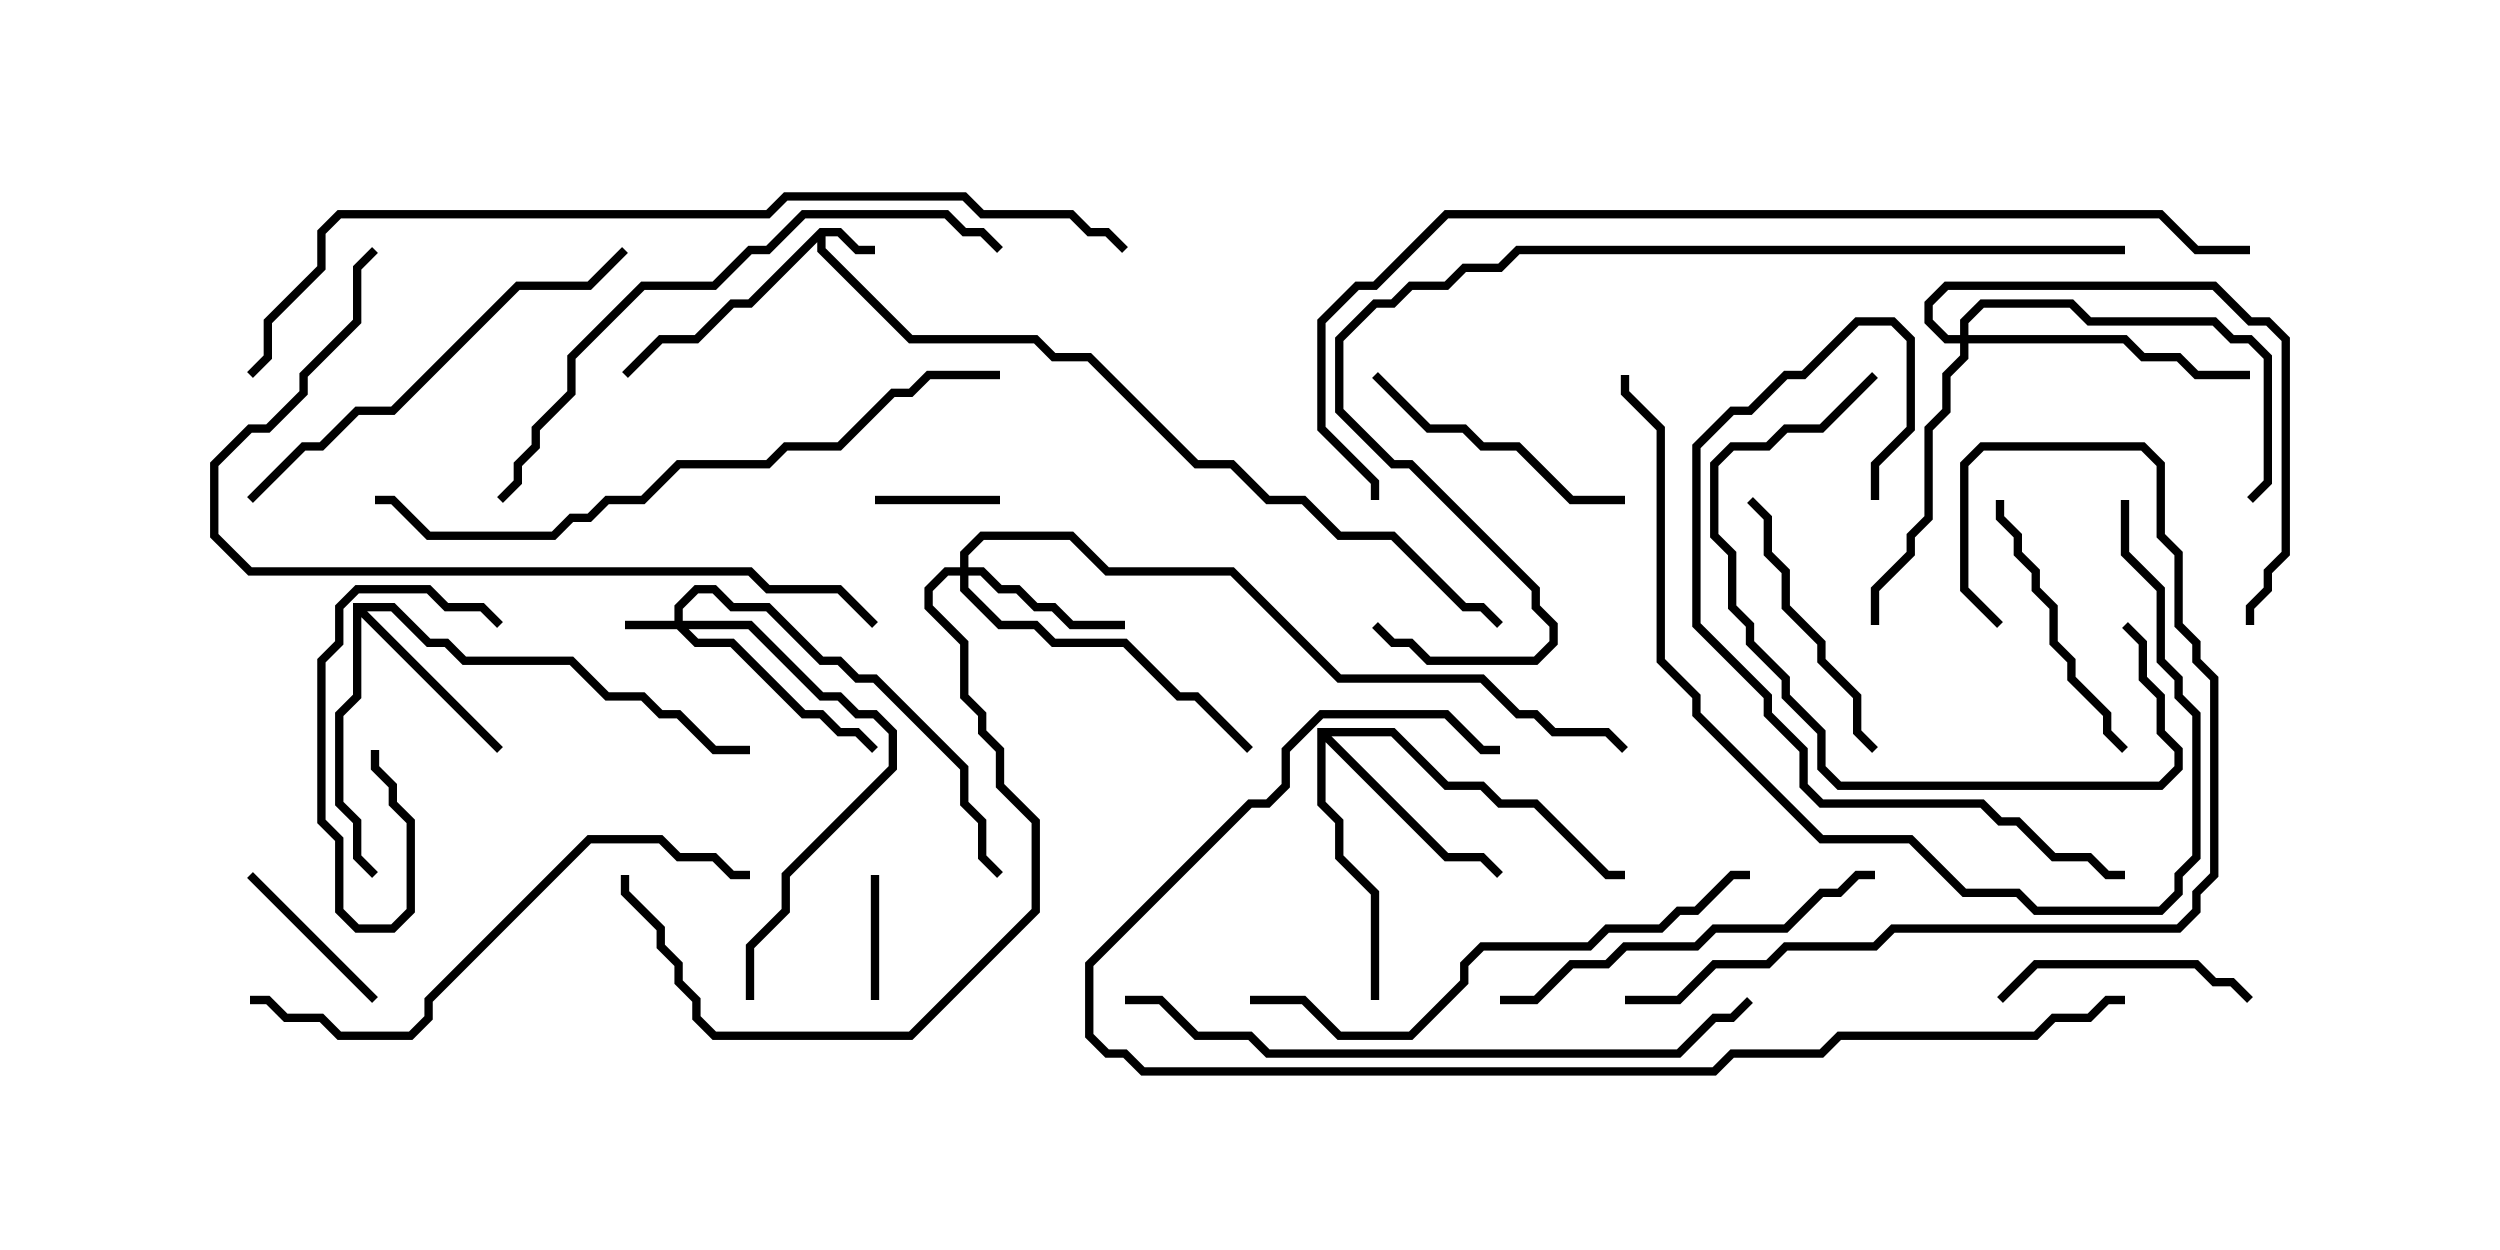 <svg version="1.1" width="30" height="15" xmlns="http://www.w3.org/2000/svg"><path d="M9.836,2.736L10.092,2.736L10.306,2.95L10.5,2.95L10.5,3.05L10.265,3.05L10.051,2.836L9.907,2.836L9.907,2.979L10.949,4.021L12.449,4.021L12.664,4.236L13.092,4.236L14.378,5.521L14.806,5.521L15.235,5.95L15.664,5.95L16.092,6.379L16.735,6.379L17.592,7.236L17.806,7.236L18.035,7.465L17.965,7.535L17.765,7.336L17.551,7.336L16.694,6.479L16.051,6.479L15.622,6.05L15.194,6.05L14.765,5.621L14.336,5.621L13.051,4.336L12.622,4.336L12.408,4.121L10.908,4.121L9.807,3.021L9.807,2.906L9.021,3.693L8.806,3.693L8.378,4.121L7.949,4.121L7.535,4.535L7.465,4.465L7.908,4.021L8.336,4.021L8.765,3.593L8.979,3.593z" stroke="none"/><path d="M4.236,7.236L4.735,7.236L5.164,7.664L5.378,7.664L5.592,7.879L6.878,7.879L7.306,8.307L7.735,8.307L7.949,8.521L8.164,8.521L8.592,8.95L9,8.95L9,9.05L8.551,9.05L8.122,8.621L7.908,8.621L7.694,8.407L7.265,8.407L6.836,7.979L5.551,7.979L5.336,7.764L5.122,7.764L4.694,7.336L4.406,7.336L6.035,8.965L5.965,9.035L4.336,7.406L4.336,8.378L4.121,8.592L4.121,9.622L4.336,9.836L4.336,10.265L4.535,10.465L4.465,10.535L4.236,10.306L4.236,9.878L4.021,9.664L4.021,8.551L4.236,8.336z" stroke="none"/><path d="M15.807,8.736L16.735,8.736L17.378,9.379L17.806,9.379L18.021,9.593L18.449,9.593L19.306,10.45L19.5,10.45L19.5,10.55L19.265,10.55L18.408,9.693L17.979,9.693L17.765,9.479L17.336,9.479L16.694,8.836L15.978,8.836L17.378,10.236L17.806,10.236L18.035,10.465L17.965,10.535L17.765,10.336L17.336,10.336L15.907,8.906L15.907,9.622L16.121,9.836L16.121,10.265L16.55,10.694L16.55,12L16.45,12L16.45,10.735L16.021,10.306L16.021,9.878L15.807,9.664z" stroke="none"/><path d="M8.093,7.45L8.093,7.265L8.336,7.021L8.592,7.021L8.806,7.236L9.235,7.236L9.878,7.879L10.092,7.879L10.306,8.093L10.521,8.093L11.621,9.194L11.621,9.622L11.836,9.836L11.836,10.265L12.035,10.465L11.965,10.535L11.736,10.306L11.736,9.878L11.521,9.664L11.521,9.235L10.479,8.193L10.265,8.193L10.051,7.979L9.836,7.979L9.194,7.336L8.765,7.336L8.551,7.121L8.378,7.121L8.193,7.306L8.193,7.45L9.021,7.45L9.878,8.307L10.092,8.307L10.306,8.521L10.521,8.521L10.764,8.765L10.764,9.235L9.479,10.521L9.479,10.949L9.05,11.378L9.05,12L8.95,12L8.95,11.336L9.379,10.908L9.379,10.479L10.664,9.194L10.664,8.806L10.479,8.621L10.265,8.621L10.051,8.407L9.836,8.407L8.979,7.55L8.264,7.55L8.378,7.664L8.806,7.664L9.664,8.521L9.878,8.521L10.092,8.736L10.306,8.736L10.535,8.965L10.465,9.035L10.265,8.836L10.051,8.836L9.836,8.621L9.622,8.621L8.765,7.764L8.336,7.764L8.122,7.55L7.5,7.55L7.5,7.45z" stroke="none"/><path d="M11.521,6.807L11.521,6.622L11.765,6.379L12.878,6.379L13.306,6.807L14.806,6.807L16.092,8.093L17.806,8.093L18.235,8.521L18.449,8.521L18.664,8.736L19.306,8.736L19.535,8.965L19.465,9.035L19.265,8.836L18.622,8.836L18.408,8.621L18.194,8.621L17.765,8.193L16.051,8.193L14.765,6.907L13.265,6.907L12.836,6.479L11.806,6.479L11.621,6.664L11.621,6.807L11.806,6.807L12.021,7.021L12.235,7.021L12.449,7.236L12.664,7.236L12.878,7.45L13.5,7.45L13.5,7.55L12.836,7.55L12.622,7.336L12.408,7.336L12.194,7.121L11.979,7.121L11.765,6.907L11.621,6.907L11.621,7.051L12.021,7.45L12.449,7.45L12.664,7.664L13.521,7.664L14.164,8.307L14.378,8.307L15.035,8.965L14.965,9.035L14.336,8.407L14.122,8.407L13.479,7.764L12.622,7.764L12.408,7.55L11.979,7.55L11.521,7.092L11.521,6.907L11.378,6.907L11.193,7.092L11.193,7.265L11.621,7.694L11.621,8.336L11.836,8.551L11.836,8.765L12.05,8.979L12.05,9.408L12.479,9.836L12.479,10.949L10.949,12.479L8.551,12.479L8.307,12.235L8.307,12.021L8.093,11.806L8.093,11.592L7.879,11.378L7.879,11.164L7.45,10.735L7.45,10.5L7.55,10.5L7.55,10.694L7.979,11.122L7.979,11.336L8.193,11.551L8.193,11.765L8.407,11.979L8.407,12.194L8.592,12.379L10.908,12.379L12.379,10.908L12.379,9.878L11.95,9.449L11.95,9.021L11.736,8.806L11.736,8.592L11.521,8.378L11.521,7.735L11.093,7.306L11.093,7.051L11.336,6.807z" stroke="none"/><path d="M23.521,4.021L23.521,3.836L23.765,3.593L24.878,3.593L25.092,3.807L26.592,3.807L26.806,4.021L27.021,4.021L27.264,4.265L27.264,5.806L27.035,6.035L26.965,5.965L27.164,5.765L27.164,4.306L26.979,4.121L26.765,4.121L26.551,3.907L25.051,3.907L24.836,3.693L23.806,3.693L23.621,3.878L23.621,4.021L25.521,4.021L25.735,4.236L26.164,4.236L26.378,4.45L27,4.45L27,4.55L26.336,4.55L26.122,4.336L25.694,4.336L25.479,4.121L23.621,4.121L23.621,4.306L23.407,4.521L23.407,4.949L23.193,5.164L23.193,6.235L22.979,6.449L22.979,6.664L22.55,7.092L22.55,7.5L22.45,7.5L22.45,7.051L22.879,6.622L22.879,6.408L23.093,6.194L23.093,5.122L23.307,4.908L23.307,4.479L23.521,4.265L23.521,4.121L23.336,4.121L23.093,3.878L23.093,3.622L23.336,3.379L26.592,3.379L27.021,3.807L27.235,3.807L27.479,4.051L27.479,6.664L27.264,6.878L27.264,7.092L27.05,7.306L27.05,7.5L26.95,7.5L26.95,7.265L27.164,7.051L27.164,6.836L27.379,6.622L27.379,4.092L27.194,3.907L26.979,3.907L26.551,3.479L23.378,3.479L23.193,3.664L23.193,3.836L23.378,4.021z" stroke="none"/><path d="M10.55,12L10.45,12L10.45,10.5L10.55,10.5z" stroke="none"/><path d="M10.5,6.05L10.5,5.95L12,5.95L12,6.05z" stroke="none"/><path d="M4.45,9L4.55,9L4.55,9.194L4.764,9.408L4.764,9.622L4.979,9.836L4.979,10.949L4.735,11.193L4.265,11.193L4.021,10.949L4.021,10.092L3.807,9.878L3.807,7.908L4.021,7.694L4.021,7.265L4.265,7.021L5.164,7.021L5.378,7.236L5.806,7.236L6.035,7.465L5.965,7.535L5.765,7.336L5.336,7.336L5.122,7.121L4.306,7.121L4.121,7.306L4.121,7.735L3.907,7.949L3.907,9.836L4.121,10.051L4.121,10.908L4.306,11.093L4.694,11.093L4.879,10.908L4.879,9.878L4.664,9.664L4.664,9.449L4.45,9.235z" stroke="none"/><path d="M4.535,11.965L4.465,12.035L2.965,10.535L3.035,10.465z" stroke="none"/><path d="M27.035,11.965L26.965,12.035L26.765,11.836L26.551,11.836L26.336,11.621L24.449,11.621L24.035,12.035L23.965,11.965L24.408,11.521L26.378,11.521L26.592,11.736L26.806,11.736z" stroke="none"/><path d="M19.5,5.95L19.5,6.05L18.836,6.05L18.194,5.407L17.765,5.407L17.551,5.193L17.122,5.193L16.465,4.535L16.535,4.465L17.164,5.093L17.592,5.093L17.806,5.307L18.235,5.307L18.878,5.95z" stroke="none"/><path d="M23.95,6L24.05,6L24.05,6.194L24.264,6.408L24.264,6.622L24.479,6.836L24.479,7.051L24.693,7.265L24.693,7.694L24.907,7.908L24.907,8.122L25.336,8.551L25.336,8.765L25.535,8.965L25.465,9.035L25.236,8.806L25.236,8.592L24.807,8.164L24.807,7.949L24.593,7.735L24.593,7.306L24.379,7.092L24.379,6.878L24.164,6.664L24.164,6.449L23.95,6.235z" stroke="none"/><path d="M22.535,8.965L22.465,9.035L22.236,8.806L22.236,8.378L21.807,7.949L21.807,7.735L21.379,7.306L21.379,6.878L21.164,6.664L21.164,6.235L20.965,6.035L21.035,5.965L21.264,6.194L21.264,6.622L21.479,6.836L21.479,7.265L21.907,7.694L21.907,7.908L22.336,8.336L22.336,8.765z" stroke="none"/><path d="M22.465,4.465L22.535,4.535L21.878,5.193L21.449,5.193L21.235,5.407L20.806,5.407L20.621,5.592L20.621,6.408L20.836,6.622L20.836,7.265L21.05,7.479L21.05,7.694L21.479,8.122L21.479,8.336L21.907,8.765L21.907,9.194L22.092,9.379L25.908,9.379L26.093,9.194L26.093,9.021L25.879,8.806L25.879,8.378L25.664,8.164L25.664,7.735L25.465,7.535L25.535,7.465L25.764,7.694L25.764,8.122L25.979,8.336L25.979,8.765L26.193,8.979L26.193,9.235L25.949,9.479L22.051,9.479L21.807,9.235L21.807,8.806L21.379,8.378L21.379,8.164L20.95,7.735L20.95,7.521L20.736,7.306L20.736,6.664L20.521,6.449L20.521,5.551L20.765,5.307L21.194,5.307L21.408,5.093L21.836,5.093z" stroke="none"/><path d="M22.5,10.45L22.5,10.55L22.306,10.55L22.092,10.764L21.878,10.764L21.449,11.193L20.592,11.193L20.378,11.407L19.521,11.407L19.306,11.621L18.878,11.621L18.449,12.05L18,12.05L18,11.95L18.408,11.95L18.836,11.521L19.265,11.521L19.479,11.307L20.336,11.307L20.551,11.093L21.408,11.093L21.836,10.664L22.051,10.664L22.265,10.45z" stroke="none"/><path d="M3.035,6.035L2.965,5.965L3.622,5.307L3.836,5.307L4.265,4.879L4.694,4.879L6.194,3.379L7.051,3.379L7.465,2.965L7.535,3.035L7.092,3.479L6.235,3.479L4.735,4.979L4.306,4.979L3.878,5.407L3.664,5.407z" stroke="none"/><path d="M22.55,6L22.45,6L22.45,5.551L22.879,5.122L22.879,4.092L22.694,3.907L22.306,3.907L21.664,4.55L21.449,4.55L21.021,4.979L20.806,4.979L20.407,5.378L20.407,7.479L21.264,8.336L21.264,8.551L21.693,8.979L21.693,9.408L21.878,9.593L23.806,9.593L24.021,9.807L24.235,9.807L24.664,10.236L25.092,10.236L25.306,10.45L25.5,10.45L25.5,10.55L25.265,10.55L25.051,10.336L24.622,10.336L24.194,9.907L23.979,9.907L23.765,9.693L21.836,9.693L21.593,9.449L21.593,9.021L21.164,8.592L21.164,8.378L20.307,7.521L20.307,5.336L20.765,4.879L20.979,4.879L21.408,4.45L21.622,4.45L22.265,3.807L22.735,3.807L22.979,4.051L22.979,5.164L22.55,5.592z" stroke="none"/><path d="M25.45,6L25.55,6L25.55,6.622L25.979,7.051L25.979,7.908L26.193,8.122L26.193,8.336L26.407,8.551L26.407,10.306L26.193,10.521L26.193,10.735L25.949,10.979L24.408,10.979L24.194,10.764L23.551,10.764L22.908,10.121L21.836,10.121L20.307,8.592L20.307,8.378L19.879,7.949L19.879,5.164L19.45,4.735L19.45,4.5L19.55,4.5L19.55,4.694L19.979,5.122L19.979,7.908L20.407,8.336L20.407,8.551L21.878,10.021L22.949,10.021L23.592,10.664L24.235,10.664L24.449,10.879L25.908,10.879L26.093,10.694L26.093,10.479L26.307,10.265L26.307,8.592L26.093,8.378L26.093,8.164L25.879,7.949L25.879,7.092L25.45,6.664z" stroke="none"/><path d="M9,10.45L9,10.55L8.765,10.55L8.551,10.336L8.122,10.336L7.908,10.121L7.092,10.121L5.193,12.021L5.193,12.235L4.949,12.479L4.051,12.479L3.836,12.264L3.408,12.264L3.194,12.05L3,12.05L3,11.95L3.235,11.95L3.449,12.164L3.878,12.164L4.092,12.379L4.908,12.379L5.093,12.194L5.093,11.979L7.051,10.021L7.949,10.021L8.164,10.236L8.592,10.236L8.806,10.45z" stroke="none"/><path d="M15,12.05L15,11.95L15.664,11.95L16.092,12.379L16.908,12.379L17.521,11.765L17.521,11.551L17.765,11.307L19.051,11.307L19.265,11.093L19.908,11.093L20.122,10.879L20.336,10.879L20.765,10.45L21,10.45L21,10.55L20.806,10.55L20.378,10.979L20.164,10.979L19.949,11.193L19.306,11.193L19.092,11.407L17.806,11.407L17.621,11.592L17.621,11.806L16.949,12.479L16.051,12.479L15.622,12.05z" stroke="none"/><path d="M24.035,7.465L23.965,7.535L23.521,7.092L23.521,5.551L23.765,5.307L25.735,5.307L25.979,5.551L25.979,6.408L26.193,6.622L26.193,7.479L26.407,7.694L26.407,7.908L26.621,8.122L26.621,10.521L26.407,10.735L26.407,10.949L26.164,11.193L22.735,11.193L22.521,11.407L21.449,11.407L21.235,11.621L20.592,11.621L20.164,12.05L19.5,12.05L19.5,11.95L20.122,11.95L20.551,11.521L21.194,11.521L21.408,11.307L22.479,11.307L22.694,11.093L26.122,11.093L26.307,10.908L26.307,10.694L26.521,10.479L26.521,8.164L26.307,7.949L26.307,7.735L26.093,7.521L26.093,6.664L25.879,6.449L25.879,5.592L25.694,5.407L23.806,5.407L23.621,5.592L23.621,7.051z" stroke="none"/><path d="M6.035,6.035L5.965,5.965L6.164,5.765L6.164,5.551L6.379,5.336L6.379,5.122L6.807,4.694L6.807,4.265L7.694,3.379L8.551,3.379L8.979,2.95L9.194,2.95L9.622,2.521L11.378,2.521L11.592,2.736L11.806,2.736L12.035,2.965L11.965,3.035L11.765,2.836L11.551,2.836L11.336,2.621L9.664,2.621L9.235,3.05L9.021,3.05L8.592,3.479L7.735,3.479L6.907,4.306L6.907,4.735L6.479,5.164L6.479,5.378L6.264,5.592L6.264,5.806z" stroke="none"/><path d="M13.5,12.05L13.5,11.95L13.949,11.95L14.378,12.379L15.021,12.379L15.235,12.593L20.122,12.593L20.551,12.164L20.765,12.164L20.965,11.965L21.035,12.035L20.806,12.264L20.592,12.264L20.164,12.693L15.194,12.693L14.979,12.479L14.336,12.479L13.908,12.05z" stroke="none"/><path d="M10.535,7.465L10.465,7.535L10.051,7.121L9.194,7.121L8.979,6.907L2.979,6.907L2.521,6.449L2.521,5.551L2.979,5.093L3.194,5.093L3.593,4.694L3.593,4.479L4.236,3.836L4.236,3.194L4.465,2.965L4.535,3.035L4.336,3.235L4.336,3.878L3.693,4.521L3.693,4.735L3.235,5.193L3.021,5.193L2.621,5.592L2.621,6.408L3.021,6.807L9.021,6.807L9.235,7.021L10.092,7.021z" stroke="none"/><path d="M12,4.45L12,4.55L11.164,4.55L10.949,4.764L10.735,4.764L10.092,5.407L9.449,5.407L9.235,5.621L8.164,5.621L7.735,6.05L7.306,6.05L7.092,6.264L6.878,6.264L6.664,6.479L5.122,6.479L4.694,6.05L4.5,6.05L4.5,5.95L4.735,5.95L5.164,6.379L6.622,6.379L6.836,6.164L7.051,6.164L7.265,5.95L7.694,5.95L8.122,5.521L9.194,5.521L9.408,5.307L10.051,5.307L10.694,4.664L10.908,4.664L11.122,4.45z" stroke="none"/><path d="M25.5,11.95L25.5,12.05L25.306,12.05L25.092,12.264L24.664,12.264L24.449,12.479L22.092,12.479L21.878,12.693L20.806,12.693L20.592,12.907L13.694,12.907L13.479,12.693L13.265,12.693L13.021,12.449L13.021,11.551L14.979,9.593L15.194,9.593L15.379,9.408L15.379,8.979L15.836,8.521L17.378,8.521L17.806,8.95L18,8.95L18,9.05L17.765,9.05L17.336,8.621L15.878,8.621L15.479,9.021L15.479,9.449L15.235,9.693L15.021,9.693L13.121,11.592L13.121,12.408L13.306,12.593L13.521,12.593L13.735,12.807L20.551,12.807L20.765,12.593L21.836,12.593L22.051,12.379L24.408,12.379L24.622,12.164L25.051,12.164L25.265,11.95z" stroke="none"/><path d="M25.5,2.95L25.5,3.05L18.235,3.05L18.021,3.264L17.592,3.264L17.378,3.479L16.949,3.479L16.735,3.693L16.521,3.693L16.121,4.092L16.121,4.908L16.735,5.521L16.949,5.521L18.479,7.051L18.479,7.265L18.693,7.479L18.693,7.735L18.449,7.979L17.122,7.979L16.908,7.764L16.694,7.764L16.465,7.535L16.535,7.465L16.735,7.664L16.949,7.664L17.164,7.879L18.408,7.879L18.593,7.694L18.593,7.521L18.379,7.306L18.379,7.092L16.908,5.621L16.694,5.621L16.021,4.949L16.021,4.051L16.479,3.593L16.694,3.593L16.908,3.379L17.336,3.379L17.551,3.164L17.979,3.164L18.194,2.95z" stroke="none"/><path d="M3.035,4.535L2.965,4.465L3.164,4.265L3.164,3.836L3.807,3.194L3.807,2.765L4.051,2.521L9.194,2.521L9.408,2.307L11.592,2.307L11.806,2.521L12.878,2.521L13.092,2.736L13.306,2.736L13.535,2.965L13.465,3.035L13.265,2.836L13.051,2.836L12.836,2.621L11.765,2.621L11.551,2.407L9.449,2.407L9.235,2.621L4.092,2.621L3.907,2.806L3.907,3.235L3.264,3.878L3.264,4.306z" stroke="none"/><path d="M27,2.95L27,3.05L26.336,3.05L25.908,2.621L17.378,2.621L16.521,3.479L16.306,3.479L15.907,3.878L15.907,5.122L16.55,5.765L16.55,6L16.45,6L16.45,5.806L15.807,5.164L15.807,3.836L16.265,3.379L16.479,3.379L17.336,2.521L25.949,2.521L26.378,2.95z" stroke="none"/></svg>